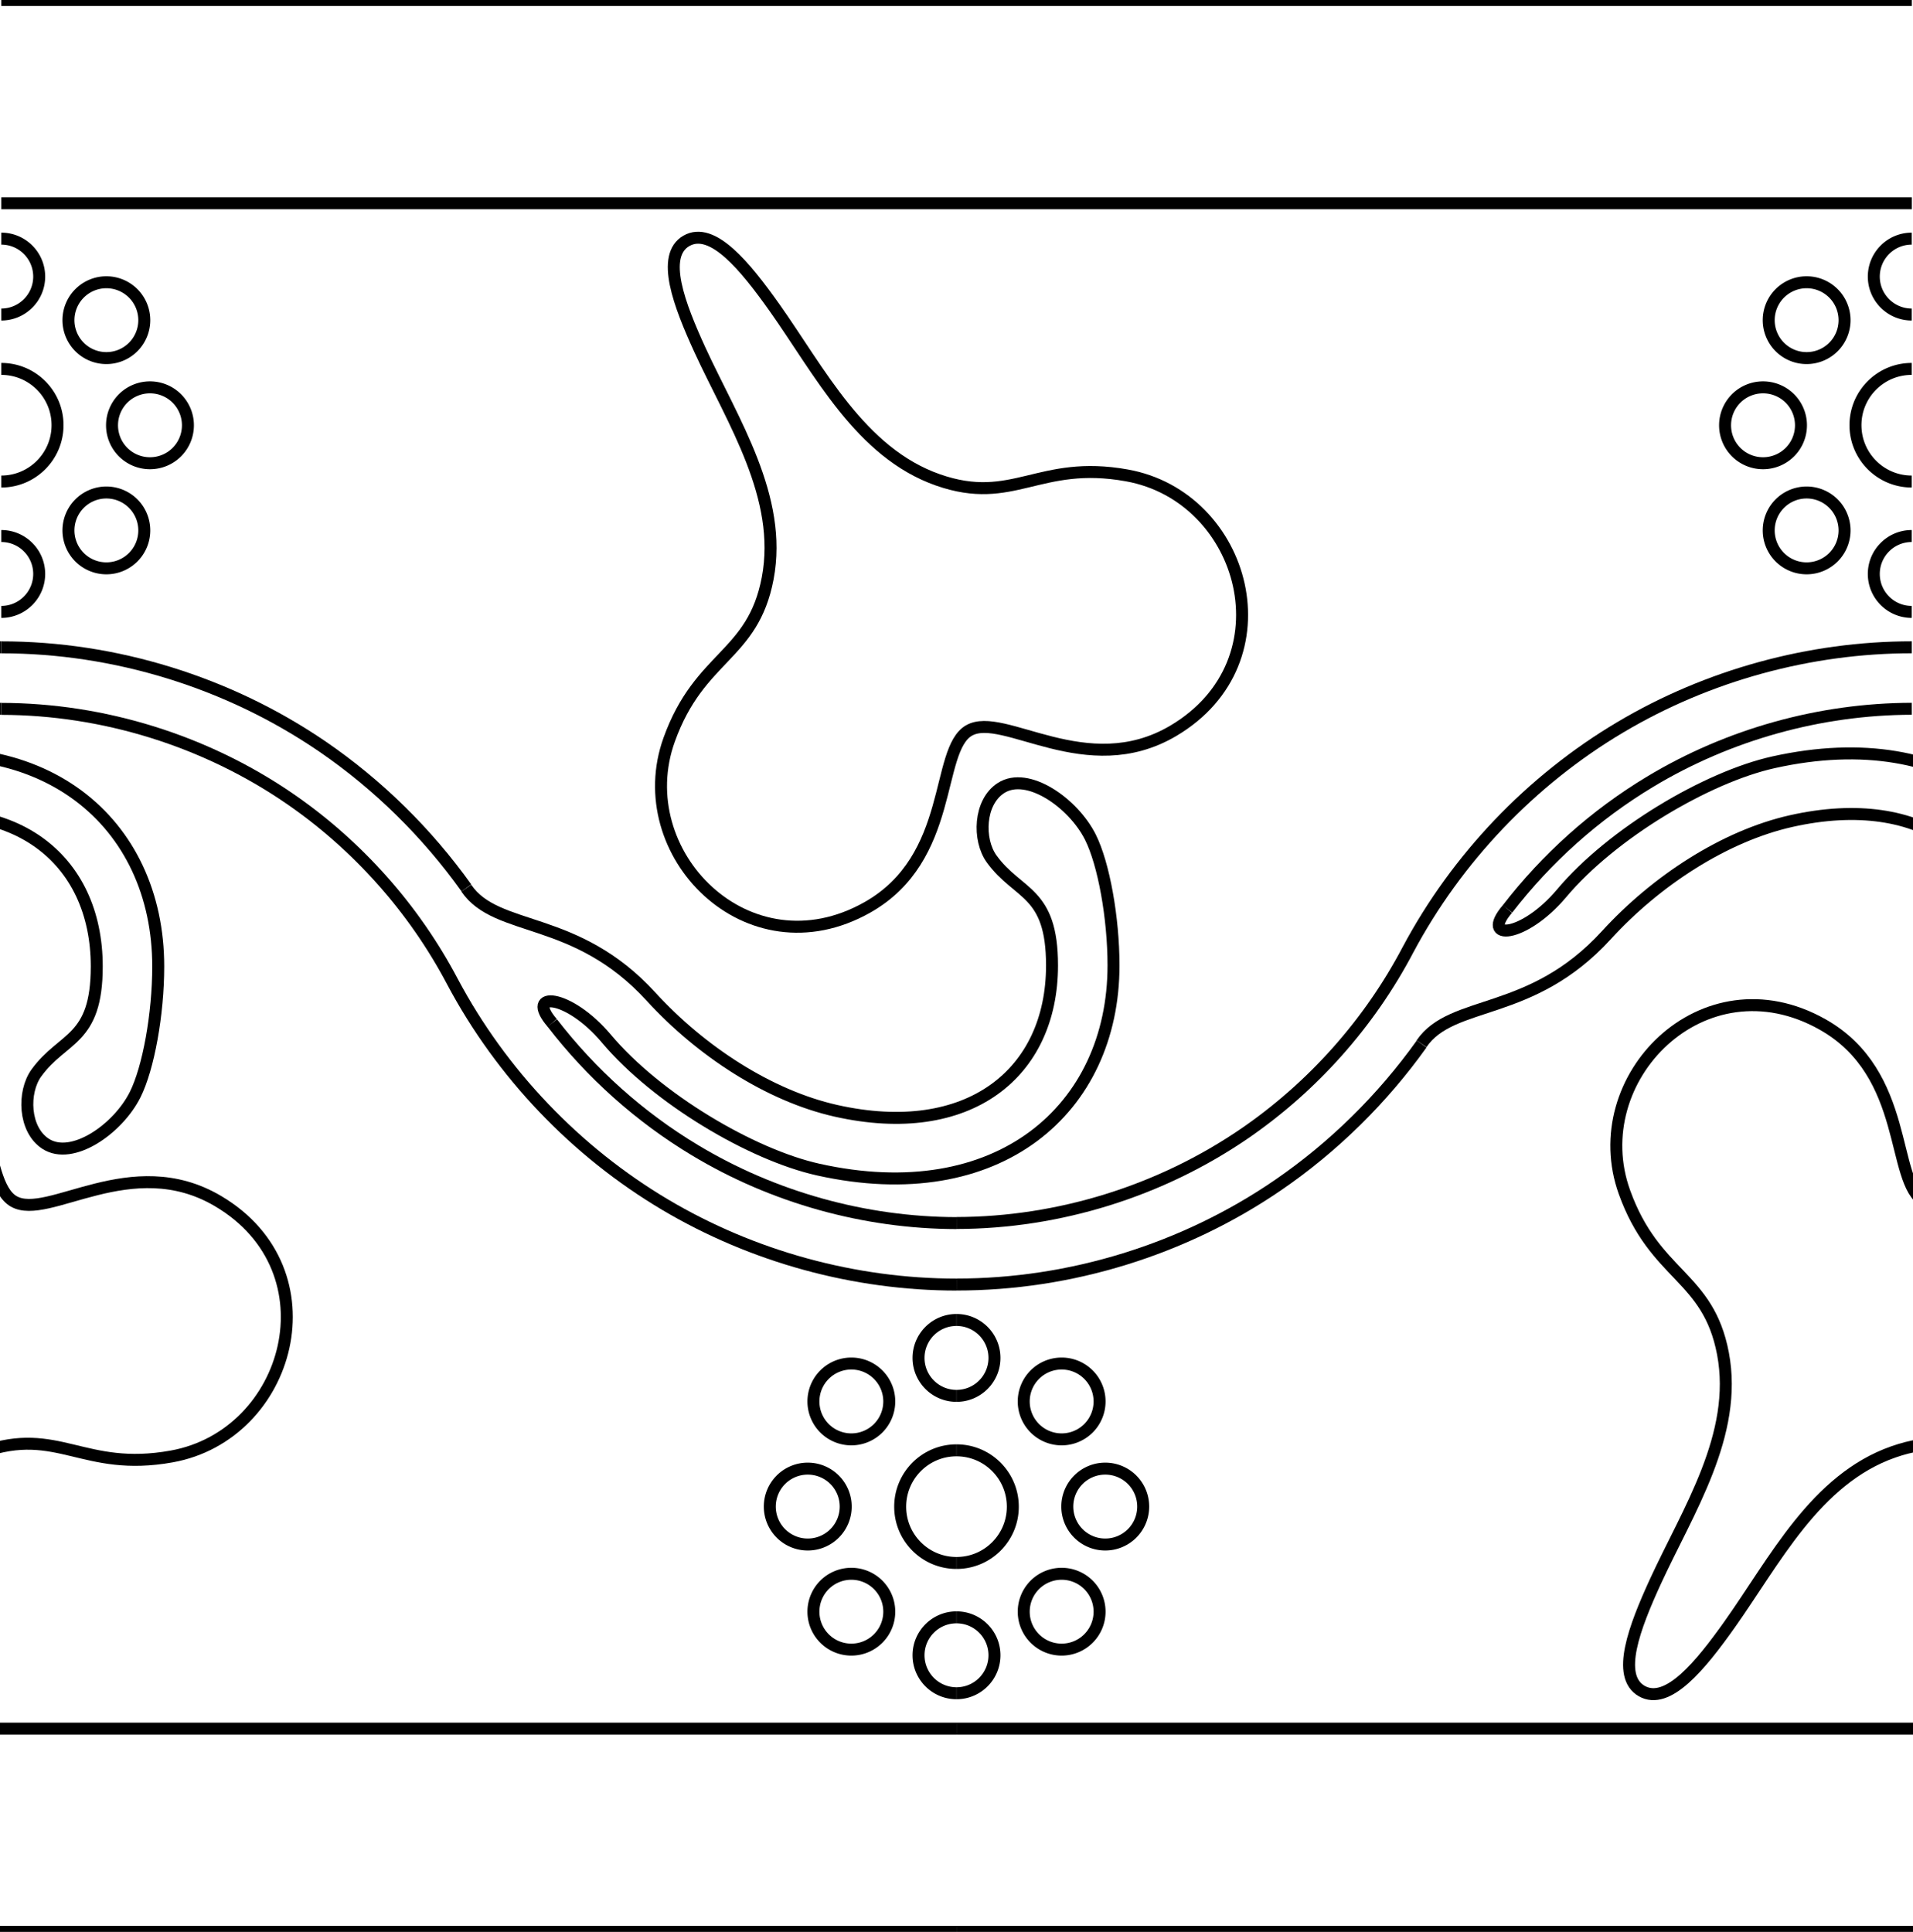 <svg xmlns="http://www.w3.org/2000/svg" xmlns:xlink="http://www.w3.org/1999/xlink" width="151" height="152.5" viewBox="0 0 39.898 40.348"><use xlink:href="#a" transform="matrix(1 0 0 -1 19.95 40.348)"/><use xlink:href="#a" transform="matrix(1 0 0 -1 -19.95 40.348)"/><g id="a" fill="none" stroke="#000" stroke-width=".25"><path d="M0 0h39.9M0 4.245h39.9M0 14.805c2.135.003 4.265.667 6.025 1.876 1.42.977 2.597 2.3 3.4 3.826 1.02 1.916 2.572 3.544 4.437 4.652 1.83 1.087 3.958 1.67 6.087 1.67"/><path d="M0 13.52c2.377-.002 4.75.732 6.71 2.074 1.163.797 2.183 1.802 3.003 2.95m1.793 2.82c.817 1.06 1.83 1.967 2.978 2.657 1.64.988 3.55 1.52 5.465 1.524"/><path id="b" d="M0 11.195c.437 0 .792.355.792.792 0 .438-.355.793-.792.793m1.635-1.142a.792.792 0 0 1 0-1.12.792.792 0 0 1 1.12 0 .792.792 0 0 1 0 1.12.792.792 0 0 1-1.12 0zm1.47-1.963a.792.792 0 0 1-.792-.793.792.792 0 0 1 .792-.792.792.792 0 0 1 .793.792.792.792 0 0 1-.793.793zm-.35-2.428a.792.792 0 0 1-1.12 0 .792.792 0 0 1 0-1.12.792.792 0 0 1 1.12 0 .792.792 0 0 1 0 1.12zM0 4.984c.437 0 .792.355.792.793 0 .437-.355.792-.792.792m0 1.136c.65 0 1.175.526 1.175 1.175 0 .65-.526 1.177-1.175 1.177"/><path d="M11.506 21.364c-.58-.672.337-.616 1.13.327 1.055 1.255 3.037 2.427 4.424 2.736 3.756.837 6.168-1.257 6.168-4.265 0-.99-.204-2.124-.484-2.68-.36-.715-1.313-1.38-1.866-1.024-.46.296-.484 1.082-.194 1.482.554.765 1.26.66 1.26 2.223 0 2.253-1.74 3.66-4.515 3.036-1.394-.314-2.82-1.246-3.86-2.384-1.576-1.725-3.22-1.33-3.858-2.266"/><path d="M20.21 15.257c.714-.412 2.454 1.076 4.265.007 2.465-1.457 1.51-4.89-.967-5.335-1.844-.333-2.373.644-3.944.095-1.627-.57-2.475-2.273-3.42-3.605-.603-.848-1.292-1.702-1.837-1.388m5.904 10.225c-.712.412-.293 2.663-2.125 3.696-2.494 1.407-4.99-1.136-4.137-3.504.635-1.765 1.747-1.734 2.057-3.37.32-1.693-.73-3.28-1.413-4.765-.433-.946-.827-1.97-.283-2.284"/><use xlink:href="#b" transform="matrix(-1 0 0 1 39.898 0)"/></g></svg>